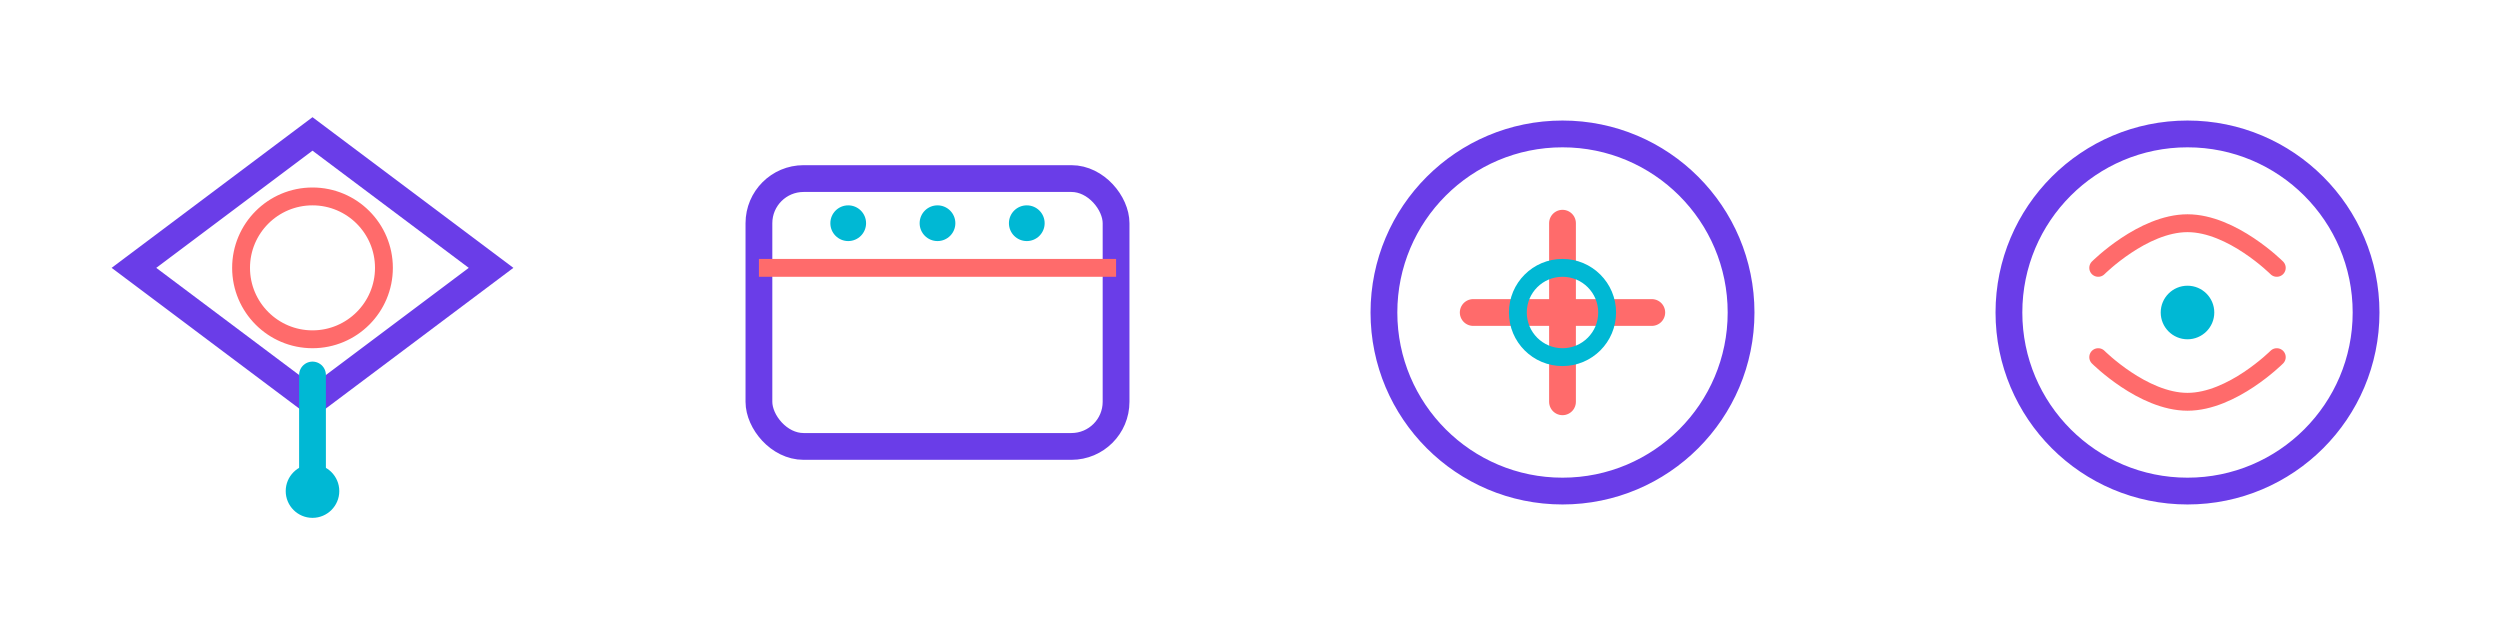 <svg width="280" height="70" viewBox="0 0 280 70" fill="none" xmlns="http://www.w3.org/2000/svg">
  <!-- On-Site Icon -->
  <g transform="translate(10, 10)">
    <path d="M25 5L45 20L25 35L5 20L25 5Z" fill="none" stroke="#6a3de8" stroke-width="3"/>
    <circle cx="25" cy="20" r="8" fill="none" stroke="#ff6b6b" stroke-width="2"/>
    <path d="M25 32V45" stroke="#00b8d4" stroke-width="3" stroke-linecap="round"/>
    <circle cx="25" cy="45" r="3" fill="#00b8d4"/>
  </g>
  
  <!-- Off-Site Icon -->
  <g transform="translate(80, 10)">
    <rect x="5" y="10" width="40" height="30" rx="5" fill="none" stroke="#6a3de8" stroke-width="3"/>
    <path d="M5 20H45" stroke="#ff6b6b" stroke-width="2"/>
    <circle cx="15" cy="15" r="2" fill="#00b8d4"/>
    <circle cx="25" cy="15" r="2" fill="#00b8d4"/>
    <circle cx="35" cy="15" r="2" fill="#00b8d4"/>
  </g>
  
  <!-- Hybrid Icon -->
  <g transform="translate(150, 10)">
    <circle cx="25" cy="25" r="20" fill="none" stroke="#6a3de8" stroke-width="3"/>
    <path d="M15 25H35" stroke="#ff6b6b" stroke-width="3" stroke-linecap="round"/>
    <path d="M25 15V35" stroke="#ff6b6b" stroke-width="3" stroke-linecap="round"/>
    <circle cx="25" cy="25" r="5" fill="none" stroke="#00b8d4" stroke-width="2"/>
  </g>
  
  <!-- Off-Shore Icon -->
  <g transform="translate(220, 10)">
    <circle cx="25" cy="25" r="20" fill="none" stroke="#6a3de8" stroke-width="3"/>
    <path d="M15 30C15 30 20 35 25 35C30 35 35 30 35 30" stroke="#ff6b6b" stroke-width="2" stroke-linecap="round"/>
    <path d="M15 20C15 20 20 15 25 15C30 15 35 20 35 20" stroke="#ff6b6b" stroke-width="2" stroke-linecap="round"/>
    <circle cx="25" cy="25" r="3" fill="#00b8d4"/>
  </g>
</svg> 